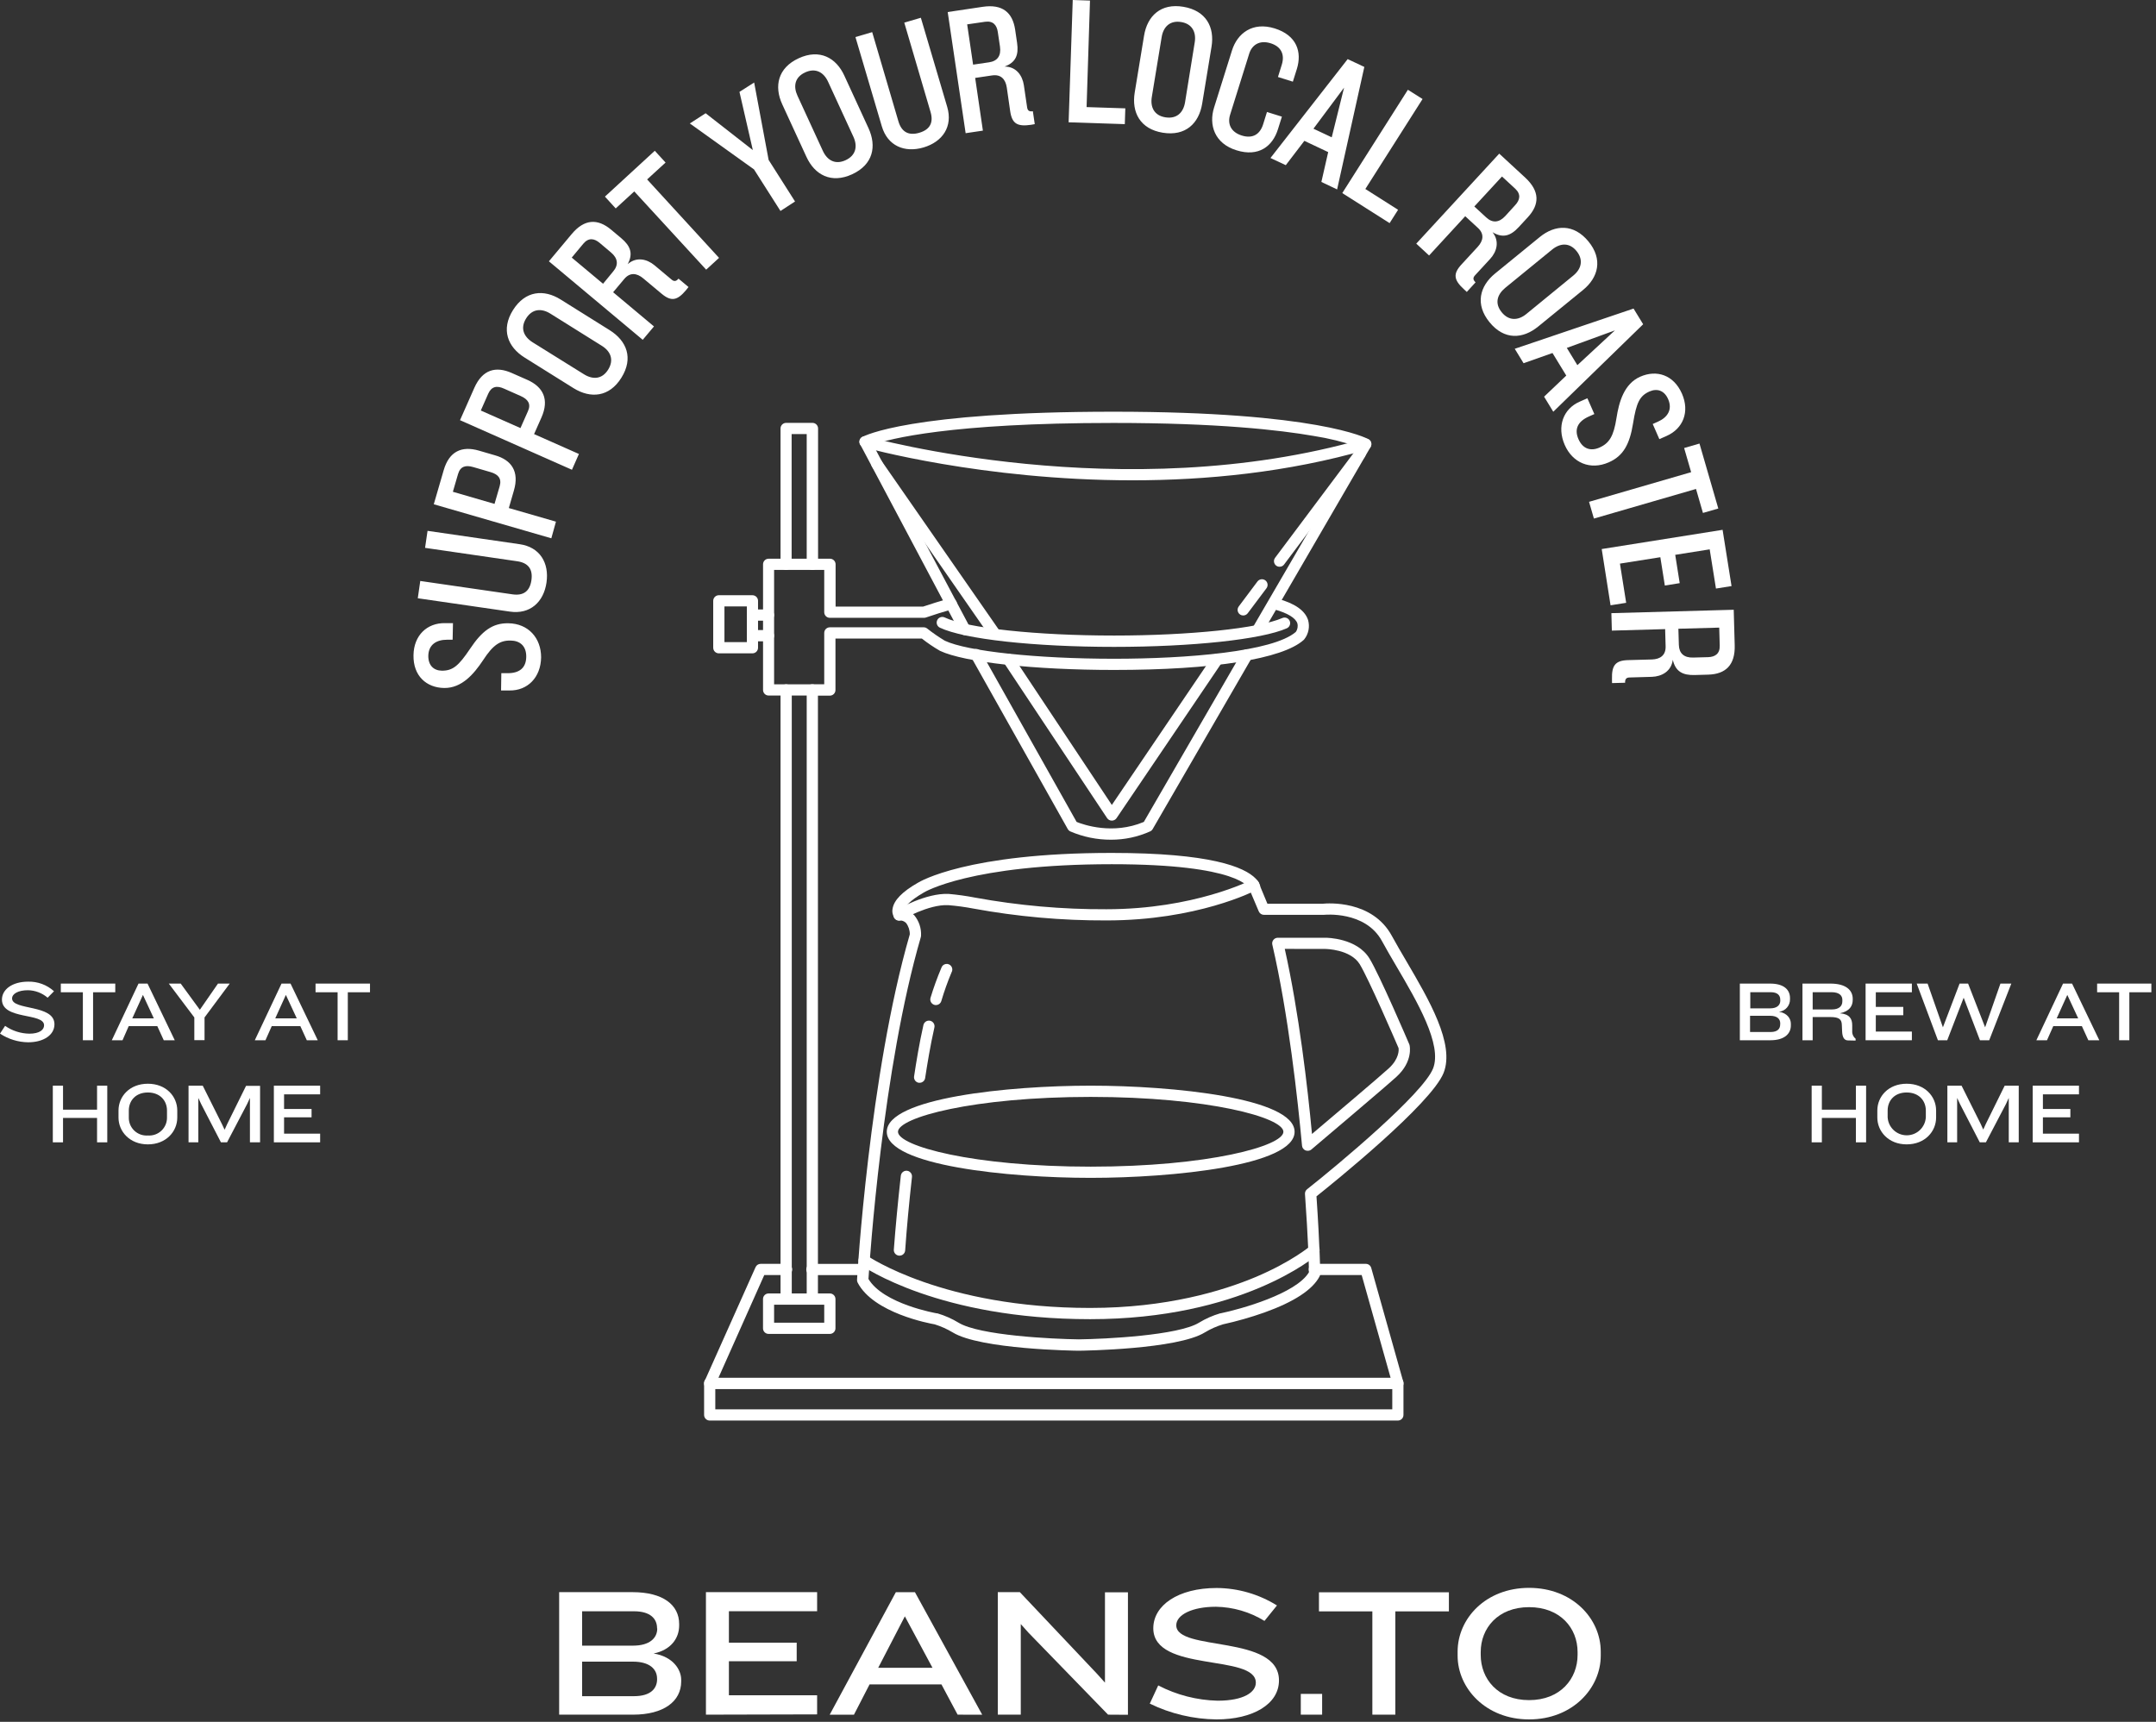 <svg xmlns="http://www.w3.org/2000/svg" width="313" height="250" viewBox="0 0 313 250">
  <rect x="0" y="0" width="313" height="250" fill="#333333" stroke="none"/>
  <g fill="#FFF">
    <path d="M91.897,248.958 L81.176,248.958 L81.176,231.171 L91.823,231.171 C96.27,231.171 98.597,233.039 98.597,235.786 L98.597,236.023 C98.597,237.89 97.372,239.575 94.891,240.079 C97.717,240.534 98.893,242.426 98.893,243.893 L98.893,244.135 C98.893,247.036 96.344,248.958 91.897,248.958 Z M95.39,236.418 C95.39,235.084 94.486,233.948 92.031,233.948 L84.511,233.948 L84.511,238.938 L91.897,238.938 C94.368,238.938 95.415,237.792 95.415,236.467 L95.39,236.418 Z M95.39,243.73 C95.39,242.396 94.377,241.26 91.873,241.26 L84.511,241.26 L84.511,246.275 L92.036,246.275 C94.506,246.275 95.395,245.128 95.395,243.804 L95.39,243.73 Z"/>
    <polygon points="102.485 248.958 102.485 231.171 118.626 231.171 118.626 233.943 105.82 233.943 105.82 238.508 115.662 238.508 115.662 241.201 105.82 241.201 105.82 246.141 118.626 246.141 118.626 248.918"/>
    <path d="M139.022,248.958 L136.675,244.565 L126.24,244.565 L123.972,248.967 L120.45,248.967 L130.054,231.181 L132.831,231.181 L142.594,248.967 L139.022,248.958 Z M131.364,234.684 L127.495,242.154 L135.375,242.154 L131.364,234.684 Z"/>
    <polygon points="160.865 248.958 149.313 237.06 148.192 235.805 148.192 248.958 144.857 248.958 144.857 231.171 148.058 231.171 159.264 243.029 160.415 244.308 160.415 231.191 163.75 231.191 163.75 248.977"/>
    <path d="M176.606,249.649 C173.248,249.611 169.94,248.828 166.922,247.357 L168.147,244.713 C170.814,246.101 173.763,246.86 176.769,246.932 C180.608,246.932 182.317,245.677 182.317,244.318 C182.317,240.074 167.431,242.9 167.431,236.413 C167.431,233.103 171.003,230.568 176.635,230.568 C179.73,230.587 182.759,231.465 185.385,233.103 L183.572,235.346 C181.45,234.042 179.017,233.332 176.527,233.291 C173.068,233.291 170.766,234.461 170.766,235.983 C170.766,239.852 185.677,237.263 185.677,243.987 C185.677,247.436 181.892,249.649 176.606,249.649 Z"/>
    <polygon points="188.844 248.958 188.844 245.944 191.942 245.944 191.942 248.958"/>
    <polygon points="202.569 233.962 202.569 248.958 199.234 248.958 199.234 233.962 191.482 233.962 191.482 231.191 210.346 231.191 210.346 233.962"/>
    <path d="M221.986 249.649C215.687 249.649 211.611 245.114 211.611 240.395L211.611 239.807C211.611 235.005 215.692 230.548 221.986 230.548 228.281 230.548 232.391 234.995 232.391 239.807L232.391 240.395C232.391 245.114 228.305 249.649 221.986 249.649zM229.027 239.862C229.027 236.403 226.522 233.35 221.986 233.35 217.451 233.35 214.965 236.418 214.965 239.862L214.965 240.287C214.965 243.745 217.436 246.848 221.986 246.848 226.537 246.848 229.027 243.73 229.027 240.287L229.027 239.862zM117.93 82.752L114.13 82.752C113.68 82.752 113.315 82.387 113.315 81.937 113.315 81.487 113.68 81.122 114.13 81.122L117.95 81.122C118.4 81.122 118.765 81.487 118.765 81.937 118.765 82.387 118.4 82.752 117.95 82.752L117.93 82.752zM117.93 100.988L114.13 100.988C113.68 100.988 113.315 100.623 113.315 100.173 113.315 99.723 113.68 99.358 114.13 99.358L117.95 99.358C118.4 99.358 118.765 99.723 118.765 100.173 118.765 100.623 118.4 100.988 117.95 100.988L117.93 100.988zM120.474 193.676L111.581 193.676C111.365 193.676 111.158 193.59 111.006 193.437 110.854 193.284 110.769 193.076 110.771 192.861L110.771 188.617C110.769 188.401 110.854 188.193 111.006 188.04 111.158 187.887 111.365 187.801 111.581 187.801L120.474 187.801C120.925 187.801 121.29 188.166 121.29 188.617L121.29 192.861C121.29 193.311 120.925 193.676 120.474 193.676L120.474 193.676zM112.381 192.045L119.659 192.045 119.659 189.432 112.381 189.432 112.381 192.045zM109.234 94.862L104.358 94.862C104.141 94.862 103.934 94.776 103.781 94.623 103.628 94.47 103.542 94.263 103.542 94.046L103.542 87.238C103.542 87.022 103.628 86.815 103.781 86.662 103.934 86.509 104.141 86.423 104.358 86.423L109.234 86.423C109.45 86.423 109.658 86.509 109.811 86.662 109.964 86.815 110.049 87.022 110.049 87.238L110.049 94.022C110.056 94.242 109.973 94.456 109.82 94.614 109.666 94.772 109.455 94.862 109.234 94.862zM105.173 93.231L108.424 93.231 108.424 88.053 105.173 88.053 105.173 93.231z"/>
    <path d="M111.566 90.119L109.234 90.119C108.784 90.119 108.419 89.754 108.419 89.303 108.419 88.853 108.784 88.488 109.234 88.488L111.566 88.488C112.016 88.488 112.381 88.853 112.381 89.303 112.381 89.754 112.016 90.119 111.566 90.119zM111.566 93.113L109.234 93.113C108.784 93.113 108.419 92.748 108.419 92.297 108.419 91.847 108.784 91.482 109.234 91.482L111.566 91.482C112.016 91.482 112.381 91.847 112.381 92.297 112.381 92.748 112.016 93.113 111.566 93.113z"/>
    <path d="M114.13,189.417 C113.68,189.417 113.315,189.052 113.315,188.602 L113.315,100.988 L111.586,100.988 C111.37,100.988 111.163,100.902 111.011,100.749 C110.859,100.596 110.774,100.389 110.776,100.173 L110.776,81.937 C110.774,81.721 110.859,81.514 111.011,81.361 C111.163,81.208 111.37,81.122 111.586,81.122 L113.315,81.122 L113.315,62.213 C113.315,61.763 113.68,61.398 114.13,61.398 L117.95,61.398 C118.4,61.398 118.765,61.763 118.765,62.213 L118.765,81.122 L120.494,81.122 C120.944,81.122 121.309,81.487 121.309,81.937 L121.309,88.073 L134.017,88.073 C134.605,87.875 136.981,87.085 137.969,86.897 C138.256,86.845 138.549,86.95 138.738,87.172 C138.926,87.395 138.982,87.701 138.883,87.975 C138.785,88.25 138.548,88.451 138.261,88.503 C137.421,88.656 135.203,89.387 134.417,89.659 C134.333,89.689 134.244,89.704 134.155,89.704 L120.474,89.704 C120.024,89.704 119.659,89.339 119.659,88.888 L119.659,82.752 L117.93,82.752 C117.48,82.752 117.115,82.387 117.115,81.937 L117.115,63.029 L114.926,63.029 L114.926,81.937 C114.926,82.387 114.561,82.752 114.111,82.752 L112.381,82.752 L112.381,99.358 L114.13,99.358 C114.581,99.358 114.946,99.723 114.946,100.173 L114.946,188.612 C114.94,189.058 114.577,189.417 114.13,189.417 Z"/>
    <path d="M117.93,189.417 C117.48,189.417 117.115,189.052 117.115,188.602 L117.115,100.163 C117.115,99.713 117.48,99.348 117.93,99.348 L119.659,99.348 L119.659,91.897 C119.659,91.447 120.024,91.082 120.474,91.082 L134.106,91.082 C134.285,91.082 134.459,91.143 134.6,91.255 C135.417,91.901 136.275,92.493 137.169,93.029 C140.43,94.57 150.534,95.647 161.739,95.647 C172.342,95.647 184.797,94.625 188.113,91.759 C188.375,91.397 188.461,90.936 188.345,90.504 C188.083,89.718 186.922,89.022 185.074,88.498 C184.642,88.379 184.387,87.932 184.506,87.5 C184.625,87.068 185.071,86.813 185.504,86.932 C187.974,87.609 189.457,88.646 189.901,90.02 C190.18,90.99 189.974,92.034 189.348,92.826 C189.324,92.859 189.295,92.889 189.264,92.915 C186.191,95.687 176.156,97.273 161.739,97.273 C150.133,97.273 140,96.161 136.472,94.501 C135.549,93.97 134.665,93.372 133.829,92.712 L121.29,92.712 L121.29,100.188 C121.29,100.638 120.925,101.003 120.474,101.003 L118.745,101.003 L118.745,188.602 C118.745,189.052 118.38,189.417 117.93,189.417 Z"/>
    <path d="M161.744,93.923 C150.099,93.923 139.936,92.801 136.453,91.136 C136.043,90.943 135.869,90.454 136.062,90.044 C136.256,89.635 136.745,89.46 137.154,89.654 C140.39,91.201 150.494,92.278 161.744,92.278 C172.703,92.278 182.742,91.23 186.161,89.733 C186.359,89.646 186.583,89.641 186.785,89.72 C186.986,89.798 187.148,89.955 187.233,90.153 C187.41,90.565 187.223,91.043 186.813,91.225 C183.152,92.846 173.078,93.923 161.744,93.923 Z"/>
    <path d="M140.059 92.218C139.759 92.218 139.484 92.053 139.343 91.789L124.881 64.531C124.675 64.14 124.817 63.655 125.203 63.439 125.469 63.291 132.08 59.778 161.645 59.778 191.21 59.778 198.389 63.612 198.676 63.775 198.866 63.881 199.007 64.059 199.066 64.269 199.123 64.479 199.093 64.704 198.982 64.891L183.345 91.808C183.237 91.996 183.06 92.132 182.851 92.188 182.642 92.244 182.42 92.214 182.233 92.105 181.845 91.877 181.712 91.379 181.937 90.988L197.134 64.876C195.044 64.162 192.895 63.633 190.711 63.295 185.771 62.436 176.744 61.408 161.65 61.408 137.895 61.408 129.14 63.72 126.744 64.565L140.786 91.023C140.922 91.275 140.915 91.581 140.767 91.827 140.618 92.072 140.351 92.221 140.064 92.218L140.059 92.218zM161.299 121.922C159.261 121.931 157.242 121.519 155.371 120.711 155.221 120.638 155.097 120.52 155.015 120.375L141.023 95.474C140.861 95.22 140.853 94.897 141.002 94.635 141.151 94.373 141.432 94.215 141.733 94.223 142.034 94.231 142.306 94.404 142.441 94.674L156.299 119.338C157.288 119.743 161.556 121.24 166.057 119.338L180.336 94.669C180.482 94.417 180.751 94.261 181.042 94.261 181.334 94.261 181.603 94.416 181.749 94.669 181.895 94.921 181.895 95.232 181.749 95.484L167.337 120.385C167.251 120.532 167.122 120.648 166.966 120.716 165.184 121.516 163.253 121.927 161.299 121.922L161.299 121.922z"/>
    <path d="M164.402 69.738C142.564 69.738 125.627 65.005 125.371 64.936 125.081 64.863 124.855 64.639 124.78 64.351 124.704 64.063 124.792 63.756 125.009 63.552 125.226 63.347 125.537 63.278 125.82 63.37 126.186 63.473 163.058 73.775 198.048 63.706 198.327 63.625 198.628 63.7 198.837 63.901 199.046 64.103 199.132 64.4 199.062 64.682 198.992 64.963 198.777 65.186 198.498 65.267 186.882 68.612 175.059 69.738 164.402 69.738zM189.827 167.085C189.721 167.084 189.615 167.064 189.516 167.026 189.237 166.908 189.047 166.645 189.022 166.344 188.414 159.753 187.045 147.199 184.708 137.144 184.656 136.904 184.715 136.654 184.869 136.462 185.022 136.27 185.254 136.158 185.499 136.156L192.451 136.156C192.633 136.156 196.986 136.191 198.809 139.155 200.237 141.462 204.417 151.201 204.59 151.616 204.61 151.658 204.625 151.703 204.634 151.749 204.659 151.843 205.173 154.125 202.727 156.349 200.904 158.009 190.786 166.546 190.375 166.907 190.221 167.032 190.026 167.096 189.827 167.085zM186.517 137.772C188.577 146.986 189.847 157.964 190.469 164.644 193.276 162.273 200.173 156.433 201.606 155.128 203.137 153.735 203.088 152.441 203.034 152.164 202.609 151.176 198.691 142.1 197.401 140 196.057 137.821 192.46 137.782 192.426 137.782L186.517 137.772z"/>
    <path d="M156.621,196.117 C156.023,196.117 142.292,195.919 138.31,193.458 C137.489,192.966 136.611,192.573 135.697,192.288 C134.916,192.154 126.803,190.642 124.511,186.23 C124.442,186.1 124.411,185.953 124.422,185.805 C124.422,185.509 126.206,155.914 132.08,135.667 C132.09,135.068 131.899,134.484 131.537,134.007 C131.275,133.748 130.915,133.615 130.548,133.641 C130.321,133.642 130.104,133.547 129.951,133.379 C129.617,132.982 129.48,132.456 129.58,131.947 C129.768,130.721 130.968,129.476 133.256,128.172 C133.513,128.014 140.385,123.839 161.374,123.839 C175.702,123.839 180.642,125.865 182.292,127.559 C182.655,127.903 182.905,128.35 183.009,128.839 L183.997,131.215 L192.045,131.215 C192.732,131.146 199.219,130.647 202.06,135.879 C202.678,137.011 203.389,138.226 204.145,139.511 C207.465,145.173 211.23,151.591 209.58,155.771 C207.772,160.301 193.577,171.744 191.122,173.701 C191.616,180.924 191.67,184.896 191.67,184.936 C191.671,185.068 191.639,185.199 191.576,185.316 C190.563,187.263 187.861,189.027 183.547,190.573 C181.581,191.265 179.575,191.838 177.54,192.288 C176.62,192.567 175.738,192.96 174.916,193.458 C170.949,195.919 157.223,196.112 156.621,196.117 Z M126.062,185.667 C128.216,189.343 135.944,190.677 136.013,190.692 L136.097,190.692 C137.174,191.011 138.205,191.467 139.165,192.05 C142.169,193.898 152.787,194.422 156.621,194.466 C160.44,194.422 171.057,193.898 174.061,192.05 C175.019,191.467 176.049,191.01 177.125,190.692 L177.179,190.692 C180.143,190.079 188.177,187.831 190.025,184.728 C190.025,183.799 189.916,179.867 189.452,173.365 C189.434,173.095 189.55,172.834 189.763,172.668 C194.348,169.046 206.561,158.834 208.043,155.148 C209.422,151.69 205.716,145.39 202.742,140.326 C201.976,139.027 201.26,137.801 200.632,136.645 C198.221,132.199 192.233,132.821 192.179,132.831 L183.498,132.831 C183.172,132.83 182.877,132.636 182.747,132.337 L181.492,129.373 C181.458,129.287 181.436,129.197 181.428,129.106 C181.364,128.903 179.98,125.479 161.403,125.479 C140.879,125.479 134.19,129.541 134.125,129.58 C132.016,130.795 131.383,131.665 131.245,132.085 C131.81,132.196 132.327,132.477 132.727,132.89 C133.416,133.72 133.769,134.778 133.715,135.855 C133.715,135.92 133.705,135.985 133.686,136.047 C128.123,155.138 126.26,182.836 126.082,185.667 L126.062,185.667 Z"/>
    <path d="M160.637 133.641C154.154 133.666 147.681 133.089 141.304 131.917 140.099 131.687 138.882 131.522 137.658 131.423 134.812 131.285 131.013 133.508 130.978 133.528 130.728 133.703 130.4 133.723 130.13 133.58 129.86 133.437 129.693 133.155 129.697 132.849 129.7 132.543 129.875 132.266 130.148 132.129 130.321 132.026 134.402 129.629 137.737 129.792 139.025 129.906 140.307 130.085 141.576 130.331 147.859 131.48 154.235 132.044 160.623 132.016 173.345 132.016 181.566 127.821 181.645 127.777 181.904 127.642 182.215 127.655 182.461 127.811 182.707 127.968 182.851 128.244 182.839 128.535 182.827 128.827 182.66 129.089 182.401 129.224 182.065 129.402 173.785 133.641 160.637 133.641zM158.256 191.537C136.364 191.537 125.435 183.987 124.98 183.666 124.804 183.542 124.683 183.354 124.646 183.141 124.609 182.929 124.658 182.711 124.783 182.535 125.043 182.168 125.55 182.08 125.919 182.337 126.028 182.411 136.932 189.906 158.256 189.906 169.377 189.906 177.485 187.436 182.332 185.4 187.579 183.172 190.237 180.914 190.237 180.894 190.457 180.705 190.761 180.646 191.035 180.742 191.31 180.837 191.512 181.072 191.567 181.357 191.621 181.642 191.519 181.935 191.299 182.125 190.879 182.51 180.188 191.537 158.256 191.537zM158.34 171.018C146.443 171.018 128.74 169.239 128.74 164.328 128.74 159.417 146.443 157.633 158.34 157.633 170.237 157.633 187.945 159.417 187.945 164.328 187.945 169.239 170.242 171.018 158.34 171.018zM158.34 159.264C141.265 159.264 130.366 162.263 130.366 164.328 130.366 166.393 141.265 169.392 158.34 169.392 175.415 169.392 186.319 166.393 186.319 164.328 186.319 162.263 175.42 159.264 158.34 159.264L158.34 159.264zM135.87 145.929C135.789 145.93 135.709 145.918 135.632 145.894 135.203 145.761 134.96 145.307 135.089 144.876 135.534 143.407 136.056 141.962 136.655 140.548 136.741 140.242 136.997 140.014 137.31 139.963 137.624 139.913 137.939 140.049 138.116 140.313 138.294 140.576 138.302 140.919 138.137 141.191 137.569 142.55 137.074 143.939 136.655 145.351 136.549 145.695 136.23 145.93 135.87 145.929zM133.508 157.213L133.384 157.213C132.94 157.145 132.635 156.729 132.703 156.285 133.014 154.224 133.454 151.512 134.061 148.824 134.161 148.385 134.598 148.109 135.037 148.209 135.476 148.309 135.752 148.745 135.652 149.185 135.054 151.823 134.62 154.496 134.308 156.532 134.245 156.925 133.906 157.214 133.508 157.213L133.508 157.213z"/>
    <path d="M130.578 182.312L130.514 182.312C130.066 182.275 129.732 181.886 129.763 181.438 130.01 178.162 130.341 174.654 130.776 170.716 130.804 170.424 130.987 170.169 131.256 170.05 131.524 169.93 131.836 169.964 132.072 170.139 132.309 170.314 132.432 170.603 132.396 170.894 131.961 174.817 131.635 178.305 131.408 181.561 131.374 181.992 131.01 182.321 130.578 182.312zM125.252 185.138L117.93 185.138C117.624 185.162 117.331 185.013 117.171 184.751 117.011 184.49 117.011 184.161 117.171 183.9 117.331 183.638 117.624 183.489 117.93 183.513L125.252 183.513C125.557 183.489 125.851 183.638 126.011 183.9 126.171 184.161 126.171 184.49 126.011 184.751 125.851 185.013 125.557 185.162 125.252 185.138L125.252 185.138z"/>
    <path d="M202.94,201.685 L103.034,201.685 C102.757,201.682 102.5,201.544 102.347,201.314 C102.197,201.082 102.175,200.79 102.288,200.539 L109.684,183.997 C109.81,183.697 110.104,183.502 110.43,183.503 L114.13,183.503 C114.436,183.479 114.729,183.629 114.889,183.89 C115.049,184.151 115.049,184.48 114.889,184.742 C114.729,185.003 114.436,185.152 114.13,185.128 L110.954,185.128 L104.303,200.044 L201.882,200.044 L197.683,185.128 L190.875,185.128 C190.569,185.152 190.276,185.003 190.116,184.742 C189.956,184.48 189.956,184.151 190.116,183.89 C190.276,183.629 190.569,183.479 190.875,183.503 L198.286,183.503 C198.651,183.502 198.972,183.745 199.071,184.096 L203.725,200.637 C203.795,200.883 203.746,201.146 203.592,201.35 C203.439,201.553 203.2,201.674 202.945,201.675 L202.94,201.685 Z"/>
    <path d="M202.94 206.255L103.034 206.255C102.817 206.255 102.61 206.169 102.457 206.016 102.304 205.863 102.218 205.656 102.218 205.44L102.218 200.87C102.195 200.564 102.344 200.271 102.605 200.111 102.867 199.951 103.196 199.951 103.457 200.111 103.718 200.271 103.868 200.564 103.844 200.87L103.844 204.625 202.125 204.625 202.125 200.87C202.101 200.564 202.25 200.271 202.511 200.111 202.773 199.951 203.102 199.951 203.363 200.111 203.624 200.271 203.774 200.564 203.75 200.87L203.75 205.44C203.751 205.655 203.667 205.863 203.514 206.016 203.362 206.169 203.155 206.255 202.94 206.255L202.94 206.255zM144.239 92.569C143.973 92.569 143.723 92.438 143.572 92.218L126.665 67.875C126.471 67.638 126.426 67.313 126.549 67.032 126.672 66.751 126.942 66.563 127.248 66.545 127.554 66.527 127.844 66.682 127.999 66.947L144.911 91.29C145.034 91.467 145.082 91.686 145.043 91.898 145.004 92.111 144.882 92.299 144.704 92.421 144.568 92.517 144.406 92.569 144.239 92.569zM161.403 119.15L161.403 119.15C161.13 119.15 160.876 119.013 160.726 118.785L145.692 96.156C145.464 95.782 145.572 95.294 145.938 95.052 146.303 94.81 146.795 94.901 147.05 95.257L161.413 116.873 176.062 95.252C176.321 94.898 176.814 94.813 177.177 95.059 177.54 95.305 177.644 95.794 177.411 96.166L162.095 118.794C161.939 119.022 161.679 119.155 161.403 119.15L161.403 119.15zM185.771 82.288C185.593 82.291 185.419 82.236 185.277 82.129 184.916 81.859 184.843 81.348 185.114 80.988L196.798 65.39C197.071 65.03 197.584 64.959 197.945 65.232 198.305 65.505 198.376 66.018 198.103 66.378L186.413 81.971C186.261 82.172 186.023 82.289 185.771 82.288L185.771 82.288zM180.484 89.363C180.175 89.363 179.893 89.188 179.755 88.912 179.617 88.636 179.647 88.305 179.832 88.058L182.554 84.427C182.827 84.067 183.34 83.996 183.701 84.269 184.061 84.542 184.132 85.055 183.859 85.415L181.136 89.046C180.98 89.247 180.739 89.364 180.484 89.363zM78.557 95.445C78.508 98.375 76.581 100.292 73.967 100.252L72.742 100.252 72.782 97.742 73.612 97.742C75.425 97.772 76.369 96.961 76.398 95.385 76.428 93.809 75.499 93.024 74.14 93.004 72.564 92.974 71.566 93.656 70.119 95.875 68.804 97.851 67.041 99.931 64.476 99.891 61.912 99.852 59.97 98.137 60.03 95.124 60.074 92.243 62.006 90.43 64.615 90.474L65.761 90.474 65.711 92.885 64.886 92.885C63.404 92.885 62.204 93.562 62.179 95.242 62.179 96.63 62.969 97.362 64.155 97.381 65.731 97.381 66.571 96.7 68.266 94.165 69.96 91.63 71.497 90.455 73.794 90.494 76.714 90.534 78.557 92.643 78.557 95.445zM79.338 84.585C78.923 87.436 76.942 89.224 74.037 88.804L60.652 86.863 61.013 84.353 74.397 86.294C75.958 86.522 76.912 85.879 77.149 84.244 77.386 82.609 76.655 81.719 75.094 81.492L61.709 79.545 62.07 77.075 75.455 79.017C78.36 79.432 79.753 81.709 79.338 84.585zM74.605 71.225L73.869 73.765 80.711 75.741 80.04 78.157 62.974 73.216 64.412 68.276C65.212 65.509 67.06 64.713 69.516 65.425L71.877 66.112C74.259 66.789 75.415 68.458 74.605 71.225zM68.706 67.816C67.579 67.49 66.818 67.717 66.492 68.844L65.746 71.403 71.793 73.162 72.54 70.598C72.866 69.471 72.317 68.869 71.215 68.547L68.706 67.816zM78.607 60.613L77.535 63.029 84.046 65.914 83.034 68.207 66.784 61.008 68.869 56.299C70.04 53.666 71.971 53.123 74.303 54.16L76.546 55.148C78.849 56.171 79.773 57.979 78.607 60.613zM73.211 56.443C72.139 55.949 71.359 56.092 70.879 57.164L69.802 59.605 75.558 62.154 76.64 59.713C77.134 58.641 76.64 57.969 75.603 57.505L73.211 56.443zM90.212 54.842C88.454 57.673 85.736 57.895 83.266 56.359L76.156 51.912C73.71 50.385 72.698 47.851 74.476 45.02 76.255 42.189 78.958 41.961 81.393 43.488L88.503 47.935C90.983 49.481 91.991 51.996 90.212 54.842zM79.896 45.534C78.602 44.728 77.253 44.827 76.378 46.235 75.504 47.643 76.023 48.874 77.312 49.694L84.788 54.348C86.077 55.148 87.416 55.069 88.291 53.666 89.165 52.263 88.661 51.008 87.367 50.208L79.896 45.534zM99.61 42.11C98.325 43.646 97.451 43.819 96.038 42.638L93.379 40.415C92.436 39.625 91.443 39.526 90.623 40.509L89.012 42.431 94.941 47.396 93.31 49.338 79.689 37.94 82.994 33.987C84.842 31.774 86.769 31.719 88.715 33.345L90.198 34.59C91.527 35.707 91.952 36.823 91.122 38.355 92.401 37.238 93.933 37.609 95.02 38.518L97.49 40.588C97.856 40.899 98.157 40.87 98.503 40.459L99.956 41.675 99.61 42.11zM87.045 35.257C86.27 34.61 85.44 34.471 84.674 35.395L83.004 37.401 87.549 41.201 89.032 39.397C89.817 38.458 89.713 37.5 88.691 36.645L87.045 35.257z"/>
    <polygon points="93.948 26.052 104.387 37.441 102.52 39.155 92.08 27.792 89.387 30.262 87.821 28.547 95.059 21.892 96.625 23.602"/>
    <polygon points="111.586 23.221 115.42 29.254 113.305 30.632 109.466 24.6 100.148 17.925 102.441 16.443 109.293 21.793 107.352 13.34 109.486 11.981"/>
    <path d="M123.706 25.306C120.677 26.7 118.271 25.395 117.065 22.752L113.562 15.143C112.357 12.525 112.92 9.857 115.954 8.458 118.987 7.06 121.388 8.375 122.579 10.988L126.082 18.602C127.297 21.245 126.759 23.898 123.706 25.306zM120.212 11.858C119.575 10.479 118.389 9.817 116.887 10.514 115.385 11.21 115.138 12.52 115.776 13.903L119.457 21.902C120.094 23.281 121.255 23.953 122.757 23.261 124.259 22.569 124.531 21.24 123.893 19.857L120.212 11.858zM134.076 21.408C131.309 22.223 128.859 21.171 128.024 18.355L124.19 5.38 126.621 4.664 130.435 17.638C130.879 19.121 131.868 19.743 133.454 19.279 135.04 18.814 135.539 17.772 135.094 16.26L131.28 3.286 133.686 2.579 137.52 15.548C138.34 18.365 136.858 20.583 134.076 21.408zM149.669 18.123C147.693 18.409 146.922 17.959 146.655 16.146L146.161 12.712C145.983 11.502 145.306 10.766 144.042 10.949L141.571 11.314 142.693 18.967 140.188 19.338 137.584 1.749 142.678.988C145.529.568 147.006 1.808 147.376 4.313L147.658 6.24C147.91 7.955 147.48 9.071 145.84 9.664 147.544 9.664 148.434 10.978 148.641 12.376L149.111 15.573C149.18 16.067 149.422 16.23 149.946 16.151L150.222 18.024 149.669 18.123zM144.857 4.644C144.713 3.656 144.185 2.989 142.999 3.162L140.41 3.538 141.27 9.387 143.592 9.046C144.807 8.869 145.366 8.088 145.173 6.769L144.857 4.644z"/>
    <polygon points="155.138 17.757 155.736 0 158.241 .084 157.747 15.548 163.37 15.731 163.295 18.024"/>
    <path d="M168.804 19.269C165.514 18.73 164.264 16.304 164.733 13.434L166.092 5.168C166.561 2.322 168.518.425 171.813.988 175.109 1.551 176.354 3.953 175.884 6.793L174.526 15.059C174.056 17.91 172.12 19.807 168.804 19.269zM173.444 6.161C173.691 4.679 173.078 3.454 171.467 3.197 169.857 2.94 168.893 3.883 168.646 5.385L167.218 14.071C166.971 15.553 167.559 16.779 169.195 17.036 170.83 17.292 171.793 16.354 172.041 14.852L173.444 6.161zM179.516 21.823C176.309 20.835 175.469 18.127 176.25 15.632L178.854 7.327C179.634 4.832 181.843 3.123 185.054 4.125 188.266 5.128 189.042 7.549 188.271 10.02L187.693 11.858 185.529 11.181 186.087 9.387C186.532 7.959 186.038 6.769 184.457 6.28 182.875 5.791 181.759 6.497 181.354 7.796L178.582 16.66C178.177 17.955 178.666 19.17 180.267 19.674 181.868 20.178 182.925 19.496 183.379 18.043L183.933 16.26 186.102 16.937 185.524 18.775C184.753 21.245 182.722 22.826 179.516 21.823zM191.833 26.418L192.821 22.085 189.363 20.45 186.665 23.982 184.442 22.94 195.652 8.582 198.068 9.718 194.116 27.505 191.833 26.418zM195.128 12.722L190.682 18.686 193.335 19.936 195.128 12.722z"/>
    <polygon points="194.867 28.034 204.392 13.034 206.522 14.377 198.216 27.441 202.969 30.459 201.739 32.396"/>
    <path d="M212.525 41.996C211.042 40.637 210.924 39.758 212.169 38.404L214.521 35.85C215.351 34.951 215.509 33.962 214.56 33.093L212.717 31.393 207.47 37.095 205.608 35.375 217.653 22.307 221.438 25.8C223.557 27.777 223.523 29.679 221.803 31.546L220.484 32.974C219.308 34.254 218.172 34.62 216.68 33.715 217.737 35.049 217.288 36.561 216.329 37.599L214.14 39.975C213.814 40.326 213.829 40.627 214.219 40.993L212.945 42.386 212.525 41.996zM219.975 29.778C220.662 29.032 220.84 28.211 219.975 27.401L218.053 25.627 214.037 29.98 215.766 31.571C216.665 32.406 217.628 32.347 218.533 31.364L219.975 29.778zM216.24 46.779C214.135 44.2 214.797 41.551 217.05 39.713L223.538 34.417C225.771 32.594 228.478 32.47 230.603 35.054 232.727 37.638 232.05 40.282 229.817 42.105L223.32 47.401C221.077 49.239 218.379 49.407 216.24 46.779zM228.394 40.02C229.575 39.061 229.916 37.747 228.888 36.467 227.861 35.188 226.507 35.277 225.326 36.24L218.508 41.808C217.332 42.796 216.971 44.061 218.014 45.341 219.056 46.621 220.415 46.551 221.591 45.588L228.394 40.02zM224.165 57.594L227.386 54.531 225.385 51.255 221.186 52.737 219.906 50.642 237.154 44.802 238.547 47.08 225.499 59.783 224.165 57.594zM234.447 47.969L227.465 50.514 228.997 53.019 234.447 47.969zM227.164 64.605C225.983 61.917 226.957 59.358 229.328 58.32L230.45 57.826 231.462 60.119 230.707 60.455C229.042 61.181 228.523 62.317 229.155 63.76 229.788 65.203 230.954 65.534 232.204 64.985 233.641 64.348 234.269 63.315 234.674 60.697 235.04 58.35 235.781 55.721 238.132 54.689 240.484 53.656 242.964 54.402 244.18 57.159 245.336 59.792 244.343 62.243 241.952 63.295L240.899 63.76 239.936 61.561 240.692 61.225C242.06 60.623 242.846 59.491 242.174 57.955 241.621 56.685 240.568 56.359 239.471 56.838 238.029 57.475 237.564 58.468 237.08 61.477 236.596 64.486 235.672 66.206 233.552 67.129 230.865 68.31 228.295 67.194 227.164 64.605z"/>
    <polygon points="246.22 70.993 231.398 75.292 230.692 72.861 245.514 68.557 244.496 65.049 246.724 64.402 249.457 73.834 247.228 74.476"/>
    <polygon points="232.53 79.718 250.079 76.927 251.378 85.094 249.116 85.455 248.207 79.763 243.202 80.558 243.854 84.669 241.695 85.015 241.042 80.904 235.178 81.833 236.082 87.525 233.814 87.885"/>
    <path d="M234.022 98.607C233.967 96.606 234.516 95.899 236.349 95.845L239.807 95.751C241.033 95.716 241.843 95.133 241.808 93.854L241.739 91.344 234.002 91.561 233.933 89.027 251.695 88.533 251.838 93.681C251.922 96.561 250.519 97.885 247.984 97.955L246.038 98.009C244.303 98.058 243.246 97.515 242.851 95.8 242.628 97.49 241.235 98.221 239.822 98.271L236.596 98.365C236.102 98.365 235.909 98.597 235.924 99.13L234.027 99.18 234.022 98.607zM247.974 95.415C248.987 95.385 249.699 94.921 249.664 93.74L249.59 91.126 243.661 91.29 243.73 93.636C243.765 94.862 244.476 95.514 245.81 95.474L247.974 95.415zM4.086 151.334C2.631 151.317 1.212 150.879-1.75529332e-15 150.074L.741 148.948C1.779 149.671 3.009 150.067 4.274 150.084 5.716 150.084 6.398 149.531 6.398 148.874 6.423 147.001.282 148.123.282 145.133.282 143.676 1.764 142.53 4.086 142.53 5.47 142.495 6.815 142.993 7.841 143.923L6.917 144.862C6.117 144.177 5.104 143.792 4.051 143.775 2.683 143.775 1.754 144.269 1.754 144.975 1.764 146.739 7.905 145.791 7.905 148.715 7.905 150.282 6.324 151.334 4.086 151.334z"/>
    <polygon points="13.513 144.071 13.513 151.038 12.031 151.038 12.031 144.071 8.829 144.071 8.829 142.811 16.734 142.811 16.734 144.071"/>
    <path d="M23.775,151.038 L22.836,148.987 L18.686,148.987 L17.787,151.038 L16.23,151.038 L20.109,142.811 L21.418,142.811 L25.371,151.038 L23.775,151.038 Z M20.751,144.457 L19.205,147.861 L22.332,147.861 L20.751,144.457 Z"/>
    <polygon points="29.694 147.727 29.694 151.028 28.211 151.028 28.211 147.727 24.506 142.811 26.235 142.811 29.012 146.616 31.645 142.811 33.35 142.811"/>
    <path d="M44.541,151.038 L43.602,148.987 L39.452,148.987 L38.538,151.038 L36.991,151.038 L40.87,142.811 L42.179,142.811 L46.131,151.038 L44.541,151.038 Z M41.502,144.457 L39.96,147.861 L43.083,147.861 L41.502,144.457 Z"/>
    <polygon points="50.494 144.071 50.494 151.038 49.012 151.038 49.012 144.071 45.81 144.071 45.81 142.811 53.715 142.811 53.715 144.071"/>
    <polygon points="14.091 165.86 14.091 162.317 9.15 162.317 9.15 165.86 7.668 165.86 7.668 157.633 9.15 157.633 9.15 161.117 14.091 161.117 14.091 157.633 15.573 157.633 15.573 165.86"/>
    <path d="M21.467,166.156 C18.824,166.156 17.204,164.279 17.204,162.263 L17.204,161.24 C17.204,159.19 18.824,157.352 21.467,157.352 C24.111,157.352 25.736,159.19 25.736,161.24 L25.736,162.263 C25.736,164.279 24.121,166.156 21.467,166.156 Z M24.244,161.24 C24.244,159.832 23.256,158.622 21.467,158.622 C19.679,158.622 18.701,159.832 18.701,161.24 L18.701,162.228 C18.68,162.957 18.97,163.66 19.497,164.163 C20.025,164.666 20.741,164.921 21.467,164.867 C22.195,164.921 22.912,164.666 23.441,164.163 C23.97,163.66 24.261,162.958 24.244,162.228 L24.244,161.24 Z"/>
    <polygon points="36.285 165.86 36.285 159.412 35.879 160.292 32.964 165.86 32.075 165.86 29.2 160.292 28.79 159.412 28.79 165.86 27.372 165.86 27.372 157.633 29.432 157.633 32.199 163.167 32.609 164.032 32.989 163.192 35.721 157.658 37.757 157.658 37.757 165.86"/>
    <polygon points="39.758 165.86 39.758 157.633 46.477 157.633 46.477 158.893 41.24 158.893 41.24 161.018 45.232 161.018 45.232 162.228 41.24 162.228 41.24 164.6 46.477 164.6 46.477 165.86"/>
    <path d="M257.031 151.038L252.584 151.038 252.584 142.811 256.966 142.811C258.943 142.811 259.867 143.666 259.867 144.926L259.867 145.074C259.89 146.004 259.2 146.797 258.276 146.902 259.486 147.1 259.99 147.915 259.99 148.641L259.99 148.864C260.005 150.158 258.967 151.038 257.031 151.038zM258.449 145.133C258.449 144.541 258.078 144.061 257.065 144.061L254.101 144.061 254.101 146.408 256.976 146.408C258.004 146.408 258.458 145.914 258.458 145.282L258.449 145.133zM258.449 148.592C258.449 147.95 258.014 147.485 256.966 147.485L254.066 147.485 254.066 149.842 257.055 149.842C258.078 149.842 258.439 149.348 258.439 148.755L258.449 148.592zM268.281 151.062C267.703 151.062 267.465 150.543 267.431 149.753L267.391 148.799C267.357 148.024 267.036 147.668 265.702 147.668L263.157 147.668 263.157 151.038 261.675 151.038 261.675 142.811 265.726 142.811C267.984 142.811 268.972 143.765 268.972 145.025L268.972 145.148C268.972 146.047 268.542 146.823 267.11 147.125 268.542 147.233 268.898 147.959 268.898 148.864L268.898 149.679C268.866 150.116 269.051 150.541 269.392 150.815L269.392 151.087 268.281 151.062zM267.465 145.158C267.465 144.59 267.06 144.061 265.899 144.061L263.157 144.061 263.157 146.566 265.958 146.566C266.986 146.566 267.465 146.072 267.465 145.395L267.465 145.158z"/>
    <polygon points="270.84 151.038 270.84 142.811 277.559 142.811 277.559 144.071 272.322 144.071 272.322 146.196 276.309 146.196 276.309 147.406 272.322 147.406 272.322 149.778 277.559 149.778 277.559 151.038"/>
    <polygon points="288.785 151.038 287.441 151.038 285.079 144.862 282.693 151.038 281.339 151.038 278.261 142.811 279.842 142.811 282.065 149.16 284.486 142.811 285.721 142.811 288.192 149.16 290.415 142.811 291.996 142.811"/>
    <path d="M303.177,151.038 L302.238,148.987 L298.088,148.987 L297.174,151.038 L295.632,151.038 L299.506,142.811 L300.815,142.811 L304.768,151.038 L303.177,151.038 Z M300.124,144.457 L298.582,147.861 L301.705,147.861 L300.124,144.457 Z"/>
    <polygon points="309.13 144.071 309.13 151.038 307.648 151.038 307.648 144.071 304.452 144.071 304.452 142.811 312.327 142.811 312.327 144.071"/>
    <polygon points="269.432 165.86 269.432 162.317 264.491 162.317 264.491 165.86 263.009 165.86 263.009 157.633 264.491 157.633 264.491 161.117 269.432 161.117 269.432 157.633 270.914 157.633 270.914 165.86"/>
    <path d="M276.803,166.156 C274.165,166.156 272.544,164.279 272.544,162.263 L272.544,161.24 C272.544,159.19 274.165,157.352 276.803,157.352 C279.442,157.352 281.077,159.19 281.077,161.24 L281.077,162.263 C281.077,164.279 279.461,166.156 276.803,166.156 Z M279.585,161.24 C279.585,159.832 278.597,158.622 276.803,158.622 C275.01,158.622 274.042,159.832 274.042,161.24 L274.042,162.228 C274.129,163.695 275.344,164.839 276.813,164.839 C278.282,164.839 279.497,163.695 279.585,162.228 L279.585,161.24 Z"/>
    <polygon points="291.625 165.86 291.625 159.412 291.22 160.292 288.305 165.86 287.416 165.86 284.541 160.292 284.13 159.412 284.13 165.86 282.712 165.86 282.712 157.633 284.773 157.633 287.54 163.167 287.92 164.007 288.305 163.167 291.033 157.633 293.073 157.633 293.073 165.86"/>
    <polygon points="295.099 165.86 295.099 157.633 301.818 157.633 301.818 158.893 296.581 158.893 296.581 161.018 300.568 161.018 300.568 162.228 296.581 162.228 296.581 164.6 301.818 164.6 301.818 165.86"/>
  </g>
</svg>
